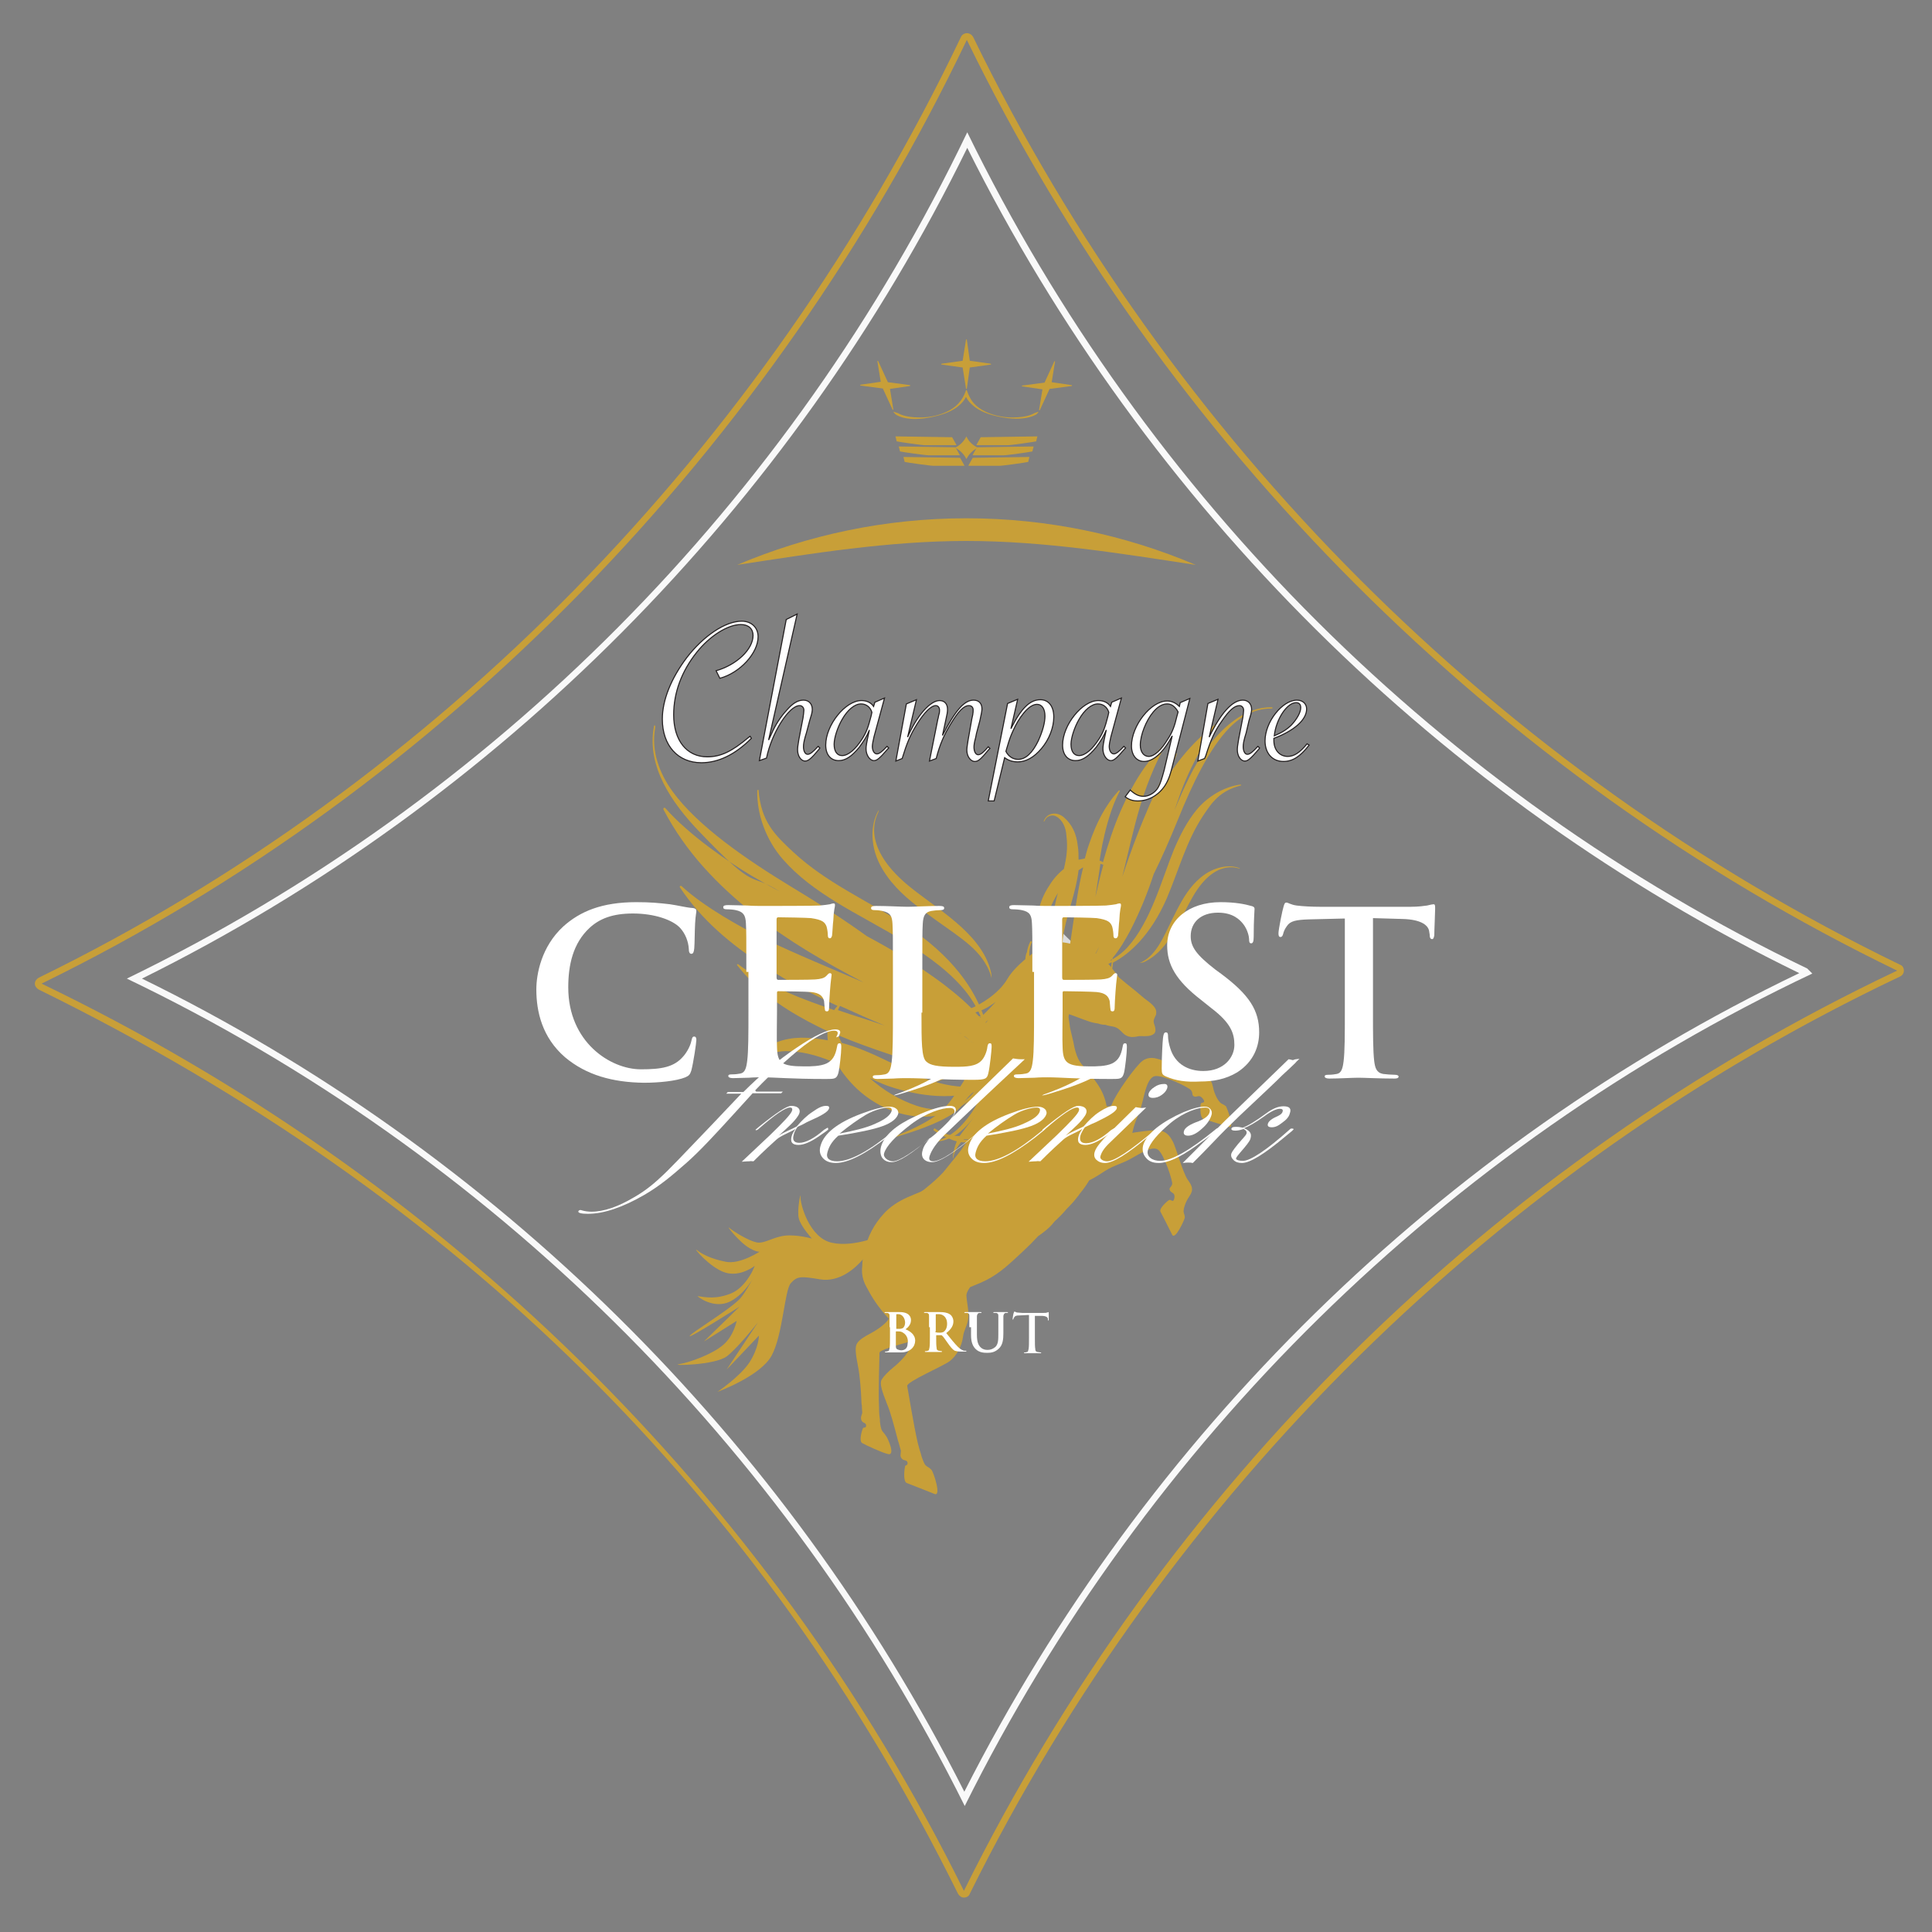 <?xml version="1.0" encoding="utf-8"?>
<!-- Generator: Adobe Illustrator 19.1.0, SVG Export Plug-In . SVG Version: 6.00 Build 0)  -->
<svg version="1.1" id="Layer_1" xmlns="http://www.w3.org/2000/svg" xmlns:xlink="http://www.w3.org/1999/xlink" x="0px" y="0px"
	 width="460px" height="460px" viewBox="0 0 460 460" style="enable-background:new 0 0 460 460;" xml:space="preserve">
<rect x="0" y="0" width="460" height="460" fill="#808080" stroke="none"/>
<style type="text/css">
	.st0{clip-path:url(#SVGID_2_);fill-rule:evenodd;clip-rule:evenodd;fill:#C89F38;}
	.st1{clip-path:url(#SVGID_2_);fill:#C89F38;}
	.st2{clip-path:url(#SVGID_2_);fill:#DBDCDD;}
	.st3{clip-path:url(#SVGID_2_);fill:#FFFFFF;stroke:#231F20;stroke-width:0.25;}
	.st4{clip-path:url(#SVGID_2_);fill:#F9F9F9;}
	.st5{clip-path:url(#SVGID_2_);fill:#FFFFFF;}
	.st6{fill:#FFFFFF;}
</style>
<g>
	<defs>
		<rect id="SVGID_1_" x="4.8" y="6.3" width="450.9" height="447.8"/>
	</defs>
	<clipPath id="SVGID_2_">
		<use xlink:href="#SVGID_1_"  style="overflow:visible;"/>
	</clipPath>
	<path class="st0" d="M220,217c-3.9-2.9-7.3-5.8-9.8-9.9c-3.3-5.4-2.9-10.9-1.1-14c0.2-0.3,0.2-0.3,0.1,0.1c-0.1,0.5-5,7.6,7,17.6
		c6.8,5.6,16.8,11,19.5,19.7c0.2,0.8,0.4,1.3,0.4,2.4c-0.2-0.9-0.8-2.4-1.2-3C232.3,225,226.9,222.2,220,217 M229.5,260.6
		c-8.4,1.5-17.4-1.8-18.5-2.2c-1.3-0.5-2.6-1.1-3.9-1.7c3.1,2.8,7,5.2,11.2,6.6c6.2,2,10.8,0.2,13.6-3.3
		C231.2,260.2,230.4,260.4,229.5,260.6 M199.2,253.2c1.3,2.2,3,4.3,4.9,6.1c5.1,4.7,12.1,7.5,19.2,6.3c2.9-0.5,5.4-1.8,7.4-3.7
		c0.6-0.6,1.2-1.2,1.7-1.9c0.3-0.1,0.6-0.2,1-0.4c1.1,0.9,2,2,2.6,3.3c0.2,0.5,0.4,1.1,0.5,1.6c-0.4,1-1,2-1.7,2.9
		c-2.9,3.8-8.4,3.9-12.2,1.3c-0.2-0.1-0.5,0.3-0.2,0.5c1.1,0.8,2.3,1.4,3.5,1.8c0,0,0,0.1,0.1,0.1c4.2,2.1,9.7,0.4,11.8-3.3
		c1.2-1.4,2-3.2,2.1-5.2c0.7-2.3,0.7-4.9,0-7.9c1.2-1.7,1.9-3.5,1.7-5.2c-0.2-2.7-1.9-6-7.3-7.3c-2.1-6.3-7.3-14.6-19-22.1
		c-9.2-5.9-18.5-9.9-26.4-17.2c-4.3-4-7.7-7.2-8.3-14.8c0-0.1-0.3-0.1-0.3,0.2c-0.1,5.5,2,11.6,6.1,16.3c3.7,4.2,7.9,7.2,12.7,10.2
		c9.6,5.9,23.7,12.1,31.1,21.6c1.1,1.4,2.3,3.3,3.3,5.6c-0.2,0-0.3,0-0.5-0.1c-2.4-2.8-5.3-5.2-8.4-7.6c-5.9-4.4-12-8.1-18.2-11.4
		c-4.7-3.4-10.6-7.3-17.9-11.7c-10.7-6.5-22.4-14.5-28.4-22.8c-3.1-4.3-5.1-9.6-4.1-15.1c0.1-0.8-0.3-0.7-0.3-0.3
		c-1.8,9.5,4.3,18.2,10.7,24.9c14.4,15.1,11.5,9.4,19.3,14.4c-2.2-1.2-4.4-2.4-6.6-3.7c-5.4-3.2-15-9.7-20.7-16.2
		c-0.2-0.2-0.6,0-0.4,0.4c5.3,10.1,12.7,17.8,21.6,24.9c8.3,6.5,17,11.5,26,16.2c-7.9-3.4-15.8-6.6-23.7-10.4
		c-5.1-2.5-14.2-7.5-19.6-12.5c-0.2-0.2-0.6,0-0.4,0.3c5.1,7.7,12.1,13.6,20.5,19c5.5,3.6,11.2,6.5,17,9.2c-0.3,0.3-0.5,0.6-0.8,1
		c-2.3-0.8-4.6-1.6-6.9-2.5c-4.1-1.5-11.4-4.9-15.9-8.4c-0.2-0.1-0.4,0-0.3,0.2c4.4,5.6,10,9.7,16.9,13.4c1.5,0.8,3.1,1.6,4.6,2.3
		c0,0.7,0,1.5,0.1,2.2c-1.6-0.3-3.2-0.5-5-0.6c-3.9-0.2-7.7,0.7-10.5,3c-2.4,1.9-2.8,5.5,0.2,7.2c0.1,0.1,0.3,0,0.2-0.1
		c-0.5-0.4-0.9-0.8-1.2-1.3c-0.6-1.1-0.5-2.3,0.2-3.2c1.5-1.9,4.5-2.6,7.1-2.4C192.2,250.5,195.7,251.7,199.2,253.2 M200.4,248.3
		c-0.3-0.6-0.6-1.2-0.8-1.8c8,3.4,16.4,5.8,24.8,8.7c2.7,0.9,5.6,1.9,7.8,3.4c-0.4,0.1-0.8,0.1-1.2,0.1c-4,0.3-8.3-1-10.7-1.9
		C214,254.3,207.8,250.3,200.4,248.3 M239.7,254.2c0-0.1,0-0.2-0.1-0.3c-1-3.6-2.6-6.7-4.7-9.6c-0.1-0.6-0.3-1.3-0.5-1.9
		c1.2,0.3,2.3,0.7,3.3,1.4c2.2,1.4,3.2,3.7,3.4,5.7C241.1,250.2,240.9,252.2,239.7,254.2 M233.6,242.2c0.1,0.2,0.2,0.4,0.2,0.6
		c-0.2-0.2-0.4-0.5-0.6-0.7C233.3,242.2,233.4,242.2,233.6,242.2 M200,239.5c3.5,1.6,7.1,3.2,10.7,4.7c-3.7-1.3-7.5-2.4-11.2-3.7
		C199.6,240.2,199.8,239.9,200,239.5 M228.1,271.2c1.7,0.2,3.4,0,4.9-0.5c-1.5,0.7-3.4,0.9-5.2,0.5
		C227.9,271.2,228,271.2,228.1,271.2 M231.8,248.5c-1.1-1-2.4-1.9-3.6-2.8C229.5,246.5,230.7,247.5,231.8,248.5"/>
	<path class="st1" d="M254.1,225.6c2.8-0.2,5.8,0.6,8.1,2.3c1.7,1.3,2.9,3.1,4.2,4.8c0.6,0.5,1.2,1,1.8,1.5c1.3,1,2.6,2.1,3.9,3.2
		c1,0.9,3.1,2,3.2,3.5c0,0.4,0,0.7-0.2,1c-0.4,0.9-0.6,1.2-0.2,2.2c0.2,0.6,0.4,1.5-0.1,2c-0.8,0.7-1.9,0.6-2.9,0.6
		c-0.2,0-0.5,0-0.7,0c-0.5,0.1-1,0.2-1.5,0.2c-0.1,0-0.2,0-0.4,0c0,0,0,0,0,0c-0.8-0.1-1.4-0.4-1.9-0.9c-0.8-0.8-1.3-1.4-2.5-1.6
		c-0.6-0.1-1.2-0.2-1.7-0.4c-0.6,0-1.2-0.1-1.7-0.3c-0.8-0.1-1.7-0.3-2.5-0.6c-1.5-0.5-2.9-1.1-4.4-1.6c-1-0.4-1.8-1-2.6-1.8
		c-0.6-0.6-1.2-1.3-1.7-2c-0.3-0.4-0.6-0.7-0.8-1c-0.8-1.1-1.3-2.3-1.5-3.7c-0.3-1.2-0.2-2.4,0.1-3.5
		C248.8,226.9,251.6,225.8,254.1,225.6"/>
	<path class="st1" d="M210.4,289c1.5-1.7,3.6-3,5.6-3.9c1.1-0.5,2.2-0.9,3.3-1.4c0.3-0.2,0.7-0.4,1-0.7c1.5-1.2,3-2.5,4.3-3.9
		c0.7-0.9,1.4-1.7,2.1-2.6c0.7-0.8,1.3-1.6,2-2.5c1.5-2.1,2.8-4.2,3.8-6.5c0-0.2,0.1-0.3,0.1-0.5v0c0.6-1.9,1.5-3.6,2.6-5.3
		c1-1.7,1.9-3.3,2.5-5.2c0.6-1.8,0.7-3.7,1-5.6c0.1-0.8,0.3-1.6,0.4-2.4c0-0.3,0.1-0.6,0.1-1c0.4-3.4,1.3-6.6,2.5-9.8
		c1.1-3,2.4-5.7,4.6-8c1-1,2-1.9,3.2-2.7c0.2-0.2,0.4-0.3,0.6-0.4c0.4-0.3,0.9-0.5,1.4-0.6c0.7-0.3,1.5-0.5,2.2-0.5
		c1.3-0.1,2.3,1.5,1.9,2.7c1.1,1.2,1.5,3.4,1.3,5.1c-0.3,1.8-1,3.7-2.2,5c0.3,1-0.1,2.3-0.2,3.3c-0.1,0.4-0.1,0.7,0,1.1
		c0,0.3,0.1,0.5,0.1,0.8c0.1,0.4,0.1,0.9,0.2,1.3c0.3,1.5,0.7,2.7,1,4.5c0.3,1.3,0.7,2.7,1.6,3.9c0.5,0.6,1,1.2,1.5,1.9
		c3.4,3.7,4.6,6.5,4.8,10.3c0,0.1,0,0.1,0,0.2c0.3,1.7,0,3.3-0.5,4.9c0,0,0,0.1,0,0.1c-0.3,1.2-0.6,2.4-1.1,3.6
		c-0.6,2.1-1.3,4.2-2.4,6.2c-0.7,1.3-1.6,2.6-2.6,3.8c-0.2,0.3-0.4,0.6-0.6,0.8c-0.6,0.8-1.2,1.5-1.9,2.2c-0.2,0.2-0.4,0.4-0.6,0.6
		c-0.9,1.1-1.9,2.1-2.9,3c-0.1,0.2-0.3,0.3-0.4,0.5c-1,1.2-2.2,2.1-3.5,3c-1.2,1.3-2.4,2.5-3.7,3.7c-2.7,2.5-5.3,5.1-8.7,6.8
		c-1.8,0.9-3.8,1.6-5.6,2.4c-0.7,0.8-1.3,1.5-2.1,2.2c-1.6,1.4-3.6,2.3-5.7,2.8c-2.1,0.7-4.4,0.7-6.6,0.2c-1.7-0.4-3.3-1.2-4.7-2.2
		c-1-0.7-1.9-1.5-2.7-2.4c-1.7-1.7-2.4-4.1-2.1-6.4c0-1.1,0.2-2.3,0.5-3.4C206.5,294.4,208.2,291.4,210.4,289"/>
	<path class="st1" d="M292.6,268.3c-1.6-0.5-5.2-1.6-6.1-1.9c-0.9-0.3-0.7-3.3-0.6-3.6c0.1-0.3,0.7-0.2,0.8-0.5
		c0.1-0.3-0.6-1.2-1.1-1.3c-0.5-0.1-0.9,0.3-1.4,0c-0.5-0.3-0.1-0.7-0.6-1.4c-0.5-0.7-6.5-3.6-8.5-3.4c-1.9,0.2-2.6,4.3-3.1,6.2
		c-0.6,2.6-1.7,4.2-2.3,6.9c-0.6,2.5-0.9,5.4-2.6,7.1c-1.7,1.7-18.5-6.5-18.5-6.5l2.8-14.9c0,0,12.3,10.7,13.3,8
		c1-2.7,5.8-9.3,7.3-10.4c1.5-1.1,3-0.7,4.3-0.3c1.2,0.4,7.4,3.7,9.3,3.9c1.8,0.3,2.8,0.5,3.2,2.6c0.4,2,1.3,3.3,1.7,3.7
		c0.4,0.4,0.8,0.4,1.4,0.9C292.1,263.7,294.1,268.8,292.6,268.3"/>
	<path class="st1" d="M205.5,303.1c-0.3,2.9,4.3,9.3,6.6,11.3c2.3,2,4.8,5.5,4.5,6.6c-0.3,1.1-2.1,3.1-3.7,4.4
		c-1.6,1.3-2.5,2.3-3,3.1c-0.5,1,0.1,2.7,1.3,5.8c0.8,1.8,1.8,5.6,2.5,8.3c0.1,0.4,0.2,0.7,0.3,1c0.2,0.8,0.4,1.4,0.5,1.8
		c0,0.4-0.1,0.9-0.1,1.2c0.1,0.6,0.5,1,1.1,1.1c0.6,0.1,0.7,0.7,0.5,1c-0.2,0.3-0.4,0.1-0.5,0.4c-0.1,0.3-0.6,3.6,0.4,4
		c1,0.4,4.9,1.9,6.6,2.6c1.7,0.7-0.2-5.1-0.7-5.7c-0.5-0.6-1-0.7-1.4-1.1c-0.3-0.3-0.6-1-1-2.2c0-0.1-0.1-0.3-0.1-0.4v0
		c-0.2-0.6-0.5-1.6-0.8-2.8c0,0,0,0,0,0c-1-4.4-2.2-11.9-2.5-13.5c-0.2-1,8.5-4.7,10.1-5.9c1.6-1.2,2.9-3.5,3.2-5.9
		c0.2-1.5,0.9-2.3,1.2-4c0.3-1.7-0.3-4-0.4-5.7c-0.1-1.7,3.9-5.4,3.9-5.4l-14.1-3.7C219.8,299.3,205.8,300.3,205.5,303.1"/>
	<path class="st1" d="M208.8,295c-0.8,2.6-1.9,9.7-0.2,12c1.7,2.3,3.5,6,3,7c-0.5,1-2.5,2.5-4.2,3.4c-1.7,0.9-2.8,1.6-3.3,2.4
		c-0.6,0.8-0.4,2.5,0.2,5.6c0.4,1.9,0.7,5.5,0.8,8.2c0,0.3,0,0.7,0.1,1c0,0.8,0.1,1.4,0.1,1.8c-0.1,0.4-0.3,0.8-0.3,1.2
		c0,0.6,0.3,1,0.8,1.2c0.5,0.2,0.5,0.8,0.3,1c-0.2,0.2-0.4,0-0.6,0.2c-0.2,0.3-1.1,3.1-0.2,3.6c0.9,0.5,4.5,2.2,6.1,2.6
		c1.9,0.5,0-3.8-0.5-4.4c-0.4-0.6-0.6-0.7-0.9-1.2c-0.2-0.3-0.4-1.1-0.5-2.2c0-0.1,0-0.3,0-0.4v0c-0.1-0.6-0.2-1.6-0.2-2.8
		c0,0,0,0,0,0c-0.2-4.3,0.1-11.5,0.1-13.1c0-1,8.8-2.9,10.5-3.7c1.7-0.8,3.3-2.8,4-4.9c0.4-1.4,1.3-2,1.9-3.5
		c0.6-1.6,0.4-3.8,0.7-5.4c0.2-1.6,4.6-4.3,4.6-4.3l-12.5-6C218.6,294.3,209.6,292.4,208.8,295"/>
	<path class="st1" d="M279.1,294c-0.7-1.4-2.3-4.6-2.8-5.5c-0.4-0.8,1.8-2.7,2.1-2.8c0.3-0.1,0.6,0.3,0.9,0.2
		c0.3-0.1,0.5-1.2,0.2-1.6c-0.3-0.4-0.8-0.4-1-1c-0.2-0.5,0.4-0.6,0.6-1.4c0.1-0.8-1.9-6.9-3.3-8.1c-1.4-1.2-4.7,1.1-6.4,2
		c-2.3,1.3-4.1,1.6-6.3,3c-2.1,1.3-4.3,3-6.7,2.9c-2.3,0-7.8-17-7.8-17l10.9,0.4c0,0,2.1,7.1,4.6,6c2.6-1.1,10.3-2.3,12.1-1.9
		c1.8,0.3,2.5,1.6,3.1,2.7c0.6,1.1,2.4,7.5,3.5,9c1,1.4,1.5,2.3,0.4,3.9c-1.1,1.6-1.4,3.1-1.4,3.6c0,0.5,0.3,0.8,0.3,1.5
		C282,290.5,279.8,295.3,279.1,294"/>
	<path class="st2" d="M252.3,220.8c0.4,1.3,1.6,2.2,2.5,3.1c0.4,0.4,0.6,0.9,0.8,1.4c0,0,0,0,0,0.1c0.1,0.2,0.2,0.4,0.3,0.6
		c0.1,0.2,0.1,0.3,0.1,0.5c0.7,1.3-0.7,3.1-2.3,2.5c-1.2-0.4-1.7-1.2-2-2.3c-0.1-0.5-0.2-1-0.2-1.3c-0.1-1.4,0.1-3,0.4-4.4
		C251.9,220.6,252.2,220.5,252.3,220.8"/>
	<path class="st2" d="M255.7,226.6c0.2-0.7,0.7-1.3,1-1.9c0.6-1,0.9-2.1,1.2-3.2c0.1-0.2,0.4-0.4,0.6-0.1c0.4,1,0.4,2.1,0.2,3.1
		c0,0.4,0,0.9,0,1.3c0.1,0.7,0.1,1.4-0.1,2.1c-0.1,0.3-0.3,0.7-0.6,0.9c0,0.2-0.2,0.2-0.3,0.2c-0.4,0.2-0.9,0.3-1.3,0.1
		C255.4,228.6,255.4,227.6,255.7,226.6"/>
	<path class="st1" d="M256.4,225.2c0,0-2.3-1-5-0.9c-2.7,0.1-9.5,5.2-11.5,8.7c-2,3.5-6.4,6.2-9,7.2c-2.6,1-4.6,1.4-6.5,1.5
		c-1.9,0.1,2.3,0.7,8-0.7c2.4-0.6,4.7-2.5,4.7-2.5s-2.5,2.9-5.4,5.3c-5.7,4.9-9.5,5.8-11.4,6.4c-1.8,0.6,3.1,0.1,9.8-3.7
		c3.9-2.2,5.3-3.8,5.3-3.8s-3.4,4.4-5.9,5.6c-2.5,1.2,4-1.1,5.3-2.2c0.2-0.1-4.6,3.6-6.5,4.9c-1.8,1.2,5.6-2.7,5.6-2.7
		s-5,3.8-6.2,5.4c-3.5,4.7-12.1,4.7-12.1,4.7s6.5,1.2,13.8-4.2c1.5-1.1,2.5-2.1,4.2-2.2c-3.4,3-5.9,9.6-9.9,12.9
		c-3.9,3.2-9.7,5.3-11.9,6.1c-2.2,0.8,14.2-3.4,17.1-7.7c3-4.4,4.7-4.2,4.7-3.8c-2.6,0.5-4.4,5.2-6.7,6.9c-0.8,0.6,1.6-0.5,3-2.2
		c1.1-1.4,2.7-1.9,2.7-1.6c0.1,0.4-2.2,4.2-5,6.6c-1.8,1.5-3.7,2.4-5.3,2.5c-0.9,0,2,0.7,5.5-1.6c2.2-1.5,4.4-4.5,4.4-4.5
		s-1.6,2.1-3.3,4.3c-2.2,2.8-2.2,7.3-1.9,5.6c0.2-1.3,1.3-3.4,3-4.6c1.8-1.3,3.3-2.3,3.3-2.3l14.8-26.4L256.4,225.2z"/>
	<path class="st1" d="M210.4,293.9c0,0-6.9,3.2-12.3,2c-5.4-1.1-7.6-9.3-7.5-10.9c0.1-1.7-0.9,3.3-0.4,5.1c0.4,1.8,3.1,4.8,3.1,4.8
		s-3.4-1-6.4-0.7c-3.1,0.4-4.9,2-6.8,1.6c-1.9-0.4-5.3-2.5-6.4-3.4c-1.1-1,2.3,3.4,4.8,4.8c2.5,1.4,2.7,0.6,2.7,0.6s-5,3.4-8.5,2.6
		c-3.6-0.7-5.9-2-6.8-2.8c-1-0.7,3.2,4.3,6.8,5.4c3.6,1.1,7-1.6,7-1.6s-0.2,0.5-0.4,0.9c0,0.1-1.9,4.2-5.1,5.6
		c-3.6,1.5-6.1,1-8.1,0.7c-0.2,0,3.8,3.2,7.7,1.3c3.8-1.9,6-6.4,5.9-6.3c-0.8,1.5-2.6,4.8-3.8,5.9c-2.9,2.8-11.3,7.8-11.7,8.6
		c-0.4,0.8,11.9-7,11.9-7l-8.5,8.3l7.8-4.9c0,0-0.7,3.6-3.2,5.7c-2.5,2.2-8,4.2-10.5,4.6c-2.5,0.4,8.6,0.3,11.4-1.9
		c2.8-2.2,7.4-8.1,7.4-8.1l-7.5,11.3l7.7-8.1c0,0,0,2.8-2.2,6.3c-2.3,3.5-7.7,7.1-7.7,7.1s10.2-3.7,12.9-8.6
		c2.7-4.9,3.1-15.7,4.6-17.3c1.5-1.6,2.2-1.7,6.9-0.9c4.7,0.8,8.5-2.7,10.3-4.8c1.8-2.1,4.8,1.2,4.8,1.2L210.4,293.9z"/>
	<path class="st0" d="M280.2,216.7c1.5-2.9,3.1-5.6,5.6-7.7c3.3-2.8,7.1-3.2,9.3-2.3c0.2,0.1,0.2,0.1,0,0.1c-0.3,0-5.8-2.5-11.1,6.7
		c-3,5.2-5.6,12.5-11.1,15.3c-0.5,0.3-0.8,0.4-1.6,0.5c0.6-0.2,1.5-0.8,1.9-1.1C276.2,225.8,277.5,221.9,280.2,216.7 M251.8,228
		c-2-5.4-0.8-11.8-0.6-12.6c0.2-0.9,0.4-1.9,0.7-2.8c-1.5,2.4-2.7,5.3-3.2,8.3c-0.7,4.3,1.1,7.3,3.8,8.7
		C252.2,229.1,252,228.6,251.8,228 M253.3,206.9c-1.4,1.1-2.6,2.5-3.5,4c-2.6,3.9-3.7,8.9-2,13.6c0.7,1.9,1.8,3.4,3.4,4.5
		c0.5,0.4,1,0.7,1.5,0.9c0.1,0.2,0.2,0.4,0.4,0.6c-0.5,0.9-1.1,1.6-1.9,2.1c-0.3,0.2-0.7,0.4-1.1,0.5c-0.7-0.2-1.4-0.4-2.1-0.8
		c-2.9-1.5-3.6-5.2-2.3-8c0.1-0.1-0.3-0.3-0.4-0.1c-0.4,0.8-0.7,1.7-0.8,2.6c0,0-0.1,0-0.1,0.1c-1,3,0.8,6.5,3.6,7.5
		c1.1,0.7,2.4,1,3.8,0.8c1.6,0.2,3.4-0.1,5.3-0.9c1.3,0.6,2.6,0.8,3.8,0.6c1.8-0.5,3.9-2,4.1-5.7c4-2.1,9-6.6,12.8-15.3
		c2.9-6.8,4.6-13.5,8.6-19.6c2.2-3.3,4-6,9.1-7.3c0.1,0,0-0.2-0.2-0.2c-3.7,0.5-7.6,2.7-10.3,5.9c-2.4,2.9-4,6.1-5.5,9.6
		c-2.9,7.1-5.5,17.2-11.1,23.3c-0.8,0.9-2,1.9-3.5,2.8c0-0.1,0-0.2,0-0.3c1.6-1.9,2.9-4.1,4.2-6.5c2.3-4.5,4.1-8.9,5.6-13.5
		c1.8-3.6,3.7-7.9,5.9-13.3c3.2-7.9,7.3-16.6,12.2-21.6c2.6-2.6,5.9-4.5,9.8-4.5c0.6,0,0.4-0.3,0.2-0.3c-6.6-0.1-11.8,4.9-15.7,10
		c-2.6,3.5-5.1,8.8-7.5,14.6c0.6-1.6,1.1-3.2,1.7-4.8c1.5-4,4.9-11.2,8.6-15.7c0.1-0.2-0.1-0.4-0.3-0.2
		c-6.2,4.7-10.6,10.5-14.4,17.3c11.3-20.5,1-8.2-8,19.2c1.4-5.6,2.6-11.3,4.3-17c1.1-3.7,3.5-10.3,6.2-14.6c0.1-0.2-0.1-0.4-0.2-0.2
		c-4.6,4.3-7.8,9.6-10.6,15.9c-1.8,4.1-3.1,8.2-4.3,12.4c-0.2-0.2-0.5-0.3-0.8-0.4c0.3-1.6,0.5-3.3,0.9-4.9c0.6-2.9,2-8.2,3.9-11.6
		c0.1-0.1-0.1-0.3-0.2-0.2c-3.3,3.6-5.4,7.8-7.1,12.8c-0.4,1.1-0.7,2.2-1,3.4c-0.5,0.1-1,0.2-1.5,0.3c0-1.1,0-2.2-0.2-3.4
		c-0.3-2.7-1.3-5-3.3-6.7c-1.6-1.4-4-1.2-4.8,0.9c0,0.1,0.1,0.2,0.1,0.1c0.2-0.4,0.4-0.7,0.7-1c0.7-0.5,1.5-0.6,2.2-0.2
		c1.5,0.8,2.3,2.7,2.4,4.5C254.3,201.9,253.9,204.4,253.3,206.9 M256.8,207.2c0.4-0.3,0.8-0.5,1.1-0.7c-1.4,5.7-2.1,11.6-3,17.5
		c-0.3,1.9-0.7,3.9-1.4,5.6c-0.1-0.2-0.1-0.5-0.2-0.8c-0.6-2.7-0.3-5.7,0.1-7.4C254.3,216.9,256.2,212.3,256.8,207.2 M257.3,234.1
		c0.1,0,0.1,0,0.2-0.1c2.3-1.1,4.2-2.5,6-4.3c0.4-0.2,0.8-0.4,1.2-0.6c-0.1,0.8-0.2,1.6-0.6,2.4c-0.7,1.6-2.1,2.6-3.5,2.9
		C260.1,234.6,258.8,234.7,257.3,234.1 M264.7,228.6c-0.1,0.1-0.3,0.1-0.4,0.2c0.1-0.1,0.3-0.3,0.4-0.5
		C264.7,228.5,264.7,228.5,264.7,228.6 M262.7,205.9c-0.7,2.5-1.3,5.1-1.9,7.7c0.4-2.6,0.8-5.3,1.2-7.9
		C262.2,205.7,262.4,205.8,262.7,205.9 M244.4,228.3c0.1,1.1,0.4,2.3,0.9,3.2c-0.7-0.9-1-2.2-0.9-3.4
		C244.4,228.2,244.4,228.2,244.4,228.3 M260.2,228.2c0.5-0.9,1-1.8,1.5-2.8C261.3,226.4,260.8,227.3,260.2,228.2"/>
	<path class="st3" d="M170.5,159.7c4.9-1.4,8.8-5.1,8.8-8.4c0-1.6-1.1-2.6-2.9-2.6c-3.1,0-7.4,2.7-10.5,6.6
		c-3.6,4.5-5.5,9.6-5.5,14.9c0,6.1,3.1,10,8,10c3.2,0,5.9-1.3,9.8-4.6l0.4-0.3l0.3,0.5c-3.9,3.9-7.9,5.8-11.9,5.8
		c-5.6,0-9.3-4.1-9.3-10.4c0-4.5,2.1-9.7,5.8-14.6c4-5.2,9.2-8.7,13.1-8.7c2.3,0,3.9,1.5,3.9,3.7c0,3.9-4.3,8.6-9.1,9.9L170.5,159.7
		z"/>
	<path class="st3" d="M187.2,147.5l2.6-1.3l-6.8,30c0-0.2,0.1-0.2,0.1-0.2l0.6-1.3c0.9-2.1,2.2-4.1,3.7-5.7c1.4-1.6,2.6-2.3,3.9-2.3
		c1.3,0,2.1,0.9,2.1,2.2c0,0.4-0.1,1-0.3,1.6l-0.3,1l-0.8,3l-0.3,1c-0.3,1.1-0.4,1.7-0.4,2.3c0,1,0.4,1.8,1,1.8
		c0.6,0,1.3-0.6,2.5-1.9l0.4,0.4l-0.2,0.3c-1.9,2.3-2.6,2.8-3.3,2.8c-1,0-1.8-1.2-1.8-2.7c0-0.5,0.1-1.2,0.3-2.4l1-5.2
		c0.1-0.8,0.2-1.4,0.2-1.8c0-0.6-0.4-1.1-1-1.1c-2.6,0-6.7,6.6-7.9,12.5l-1.7,0.6L187.2,147.5z"/>
	<path class="st3" d="M208.1,175.4c-0.2,0.8-0.4,1.9-0.4,2.3c0,1.1,0.5,1.8,1.1,1.8c0.5,0,1.2-0.5,2.4-1.8l0.4,0.4l-0.3,0.3
		c-1.8,2.1-2.5,2.7-3.2,2.7c-1,0-1.9-1.3-1.9-2.8c0-0.6,0.1-1.3,0.6-3.6l0.2-0.9c-0.6,1.5-1.3,2.6-2.4,4.1c-1.8,2.2-3.3,3.2-4.9,3.2
		c-1.9,0-3.1-1.4-3.1-3.7c0-4.8,4.7-10.6,8.5-10.6c1.3,0,2.3,0.5,2.9,1.4l0.3-1l2.3-1L208.1,175.4z M205,167.6
		c-1.5,0-3.2,1.4-4.5,3.7c-1.1,1.9-1.9,4.4-1.9,5.9c0,1.7,0.7,2.7,1.9,2.7c1.5,0,3.2-1.5,4.8-4c1-1.6,1.4-2.7,2.1-5.4l0.2-0.9
		C207.2,168.3,206.2,167.6,205,167.6"/>
	<path class="st3" d="M221.3,181.2l2-10c0.1-0.2,0.1-0.5,0.2-0.9c0.2-0.6,0.2-0.9,0.2-1.2c0-0.7-0.4-1.1-0.9-1.1
		c-1.1,0-2.7,1.6-4.4,4.3c-1.7,2.7-2.5,4.7-3.6,8.3l-1.5,0.6l2.5-13.6l2.4-1l-2.1,8.9c2.2-5.1,5.4-8.7,7.6-8.7
		c1.2,0,1.9,0.8,1.9,2.1c0,0.6-0.1,1.2-0.4,2.5l-0.8,3.7c3.1-6,5.2-8.4,7.4-8.4c1.3,0,2,0.8,2,2.1c0,0.5-0.2,1.4-0.5,2.8l-0.8,3
		l-0.2,1c-0.3,1.1-0.4,1.7-0.4,2.3c0,1,0.4,1.8,1,1.8c0.6,0,1.3-0.6,2.4-1.9l0.4,0.4l-0.3,0.3c-1.9,2.3-2.5,2.8-3.3,2.8
		c-1,0-1.9-1.2-1.9-2.7c0-0.5,0.1-1.1,0.3-2.4l0.9-5.1l0.2-0.9c0.1-0.5,0.1-0.9,0.1-1.2c0-0.6-0.4-1-1-1c-1.2,0-2.5,1.3-4.3,4.3
		c-1.7,2.8-2.6,4.9-3.5,8.3L221.3,181.2z"/>
	<path class="st3" d="M239.9,167.5l2.4-1l-1.6,7c2.4-4.8,4.5-6.9,7-6.9c2,0,3.2,1.6,3.2,4.1c0,2.5-1.1,5.4-3,7.6
		c-1.7,2-3.6,3.1-5.6,3.1c-1.3,0-2.3-0.4-3.1-1l-2.5,10.3h-1.4L239.9,167.5z M242.4,180.8c1.8,0,3.4-1.5,4.8-4.4
		c1.1-2.4,1.6-4.4,1.6-5.9c0-1.7-0.7-2.8-1.9-2.8c-1,0-2.1,0.8-3.1,2c-1,1.2-1.9,2.7-2.6,4.3c-0.5,1.1-0.8,1.8-1.5,4.2l-0.2,0.7
		C240.1,180.1,241.2,180.8,242.4,180.8"/>
	<path class="st3" d="M264.5,175.4c-0.2,0.8-0.4,1.9-0.4,2.3c0,1.1,0.5,1.8,1.1,1.8c0.5,0,1.2-0.5,2.4-1.8l0.4,0.4l-0.3,0.3
		c-1.8,2.1-2.5,2.7-3.2,2.7c-1,0-1.9-1.3-1.9-2.8c0-0.6,0.1-1.3,0.6-3.6l0.2-0.9c-0.6,1.5-1.3,2.6-2.4,4.1c-1.8,2.2-3.3,3.2-4.9,3.2
		c-1.9,0-3.1-1.4-3.1-3.7c0-4.8,4.7-10.6,8.5-10.6c1.3,0,2.3,0.5,2.9,1.4l0.3-1l2.3-1L264.5,175.4z M261.4,167.6
		c-1.5,0-3.2,1.4-4.5,3.7c-1.1,1.9-1.9,4.4-1.9,5.9c0,1.7,0.7,2.7,1.9,2.7c1.5,0,3.2-1.5,4.8-4c1-1.6,1.4-2.7,2.1-5.4l0.2-0.9
		C263.6,168.3,262.6,167.6,261.4,167.6"/>
	<path class="st3" d="M279.4,181.4c-0.8,3.3-1.2,4.3-2,5.6c-1.5,2.3-3.9,3.7-6.5,3.7c-1.2,0-2.1-0.3-3-1l1.2-1.6
		c1.2,1.1,2.1,1.5,3.2,1.5c1.3,0,2.8-0.9,3.5-2.2c0.5-0.9,0.8-1.9,1.4-4.1l1.9-8.1c-2.1,4-4.5,6.1-6.7,6.1c-1.8,0-3-1.5-3-3.7
		c0-4.8,4.6-10.7,8.5-10.7c1.1,0,2.1,0.5,2.9,1.3l0.2-0.9l2.3-1L279.4,181.4z M277.9,167.6c-1.1,0-2.2,0.6-3.3,1.9
		c-1.7,2-3.1,5.5-3.1,7.9c0,1.6,0.8,2.7,2,2.7c1.3,0,3-1.5,4.6-4.2c1-1.5,1.6-3.1,2.1-5.3l0.3-1.1
		C279.8,168.2,278.9,167.6,277.9,167.6"/>
	<path class="st3" d="M287.6,167.5l2.4-1l-2.1,9c2.7-5.6,5.5-8.8,8-8.8c1.3,0,2.1,0.9,2.1,2.2c0,0.4-0.1,1-0.3,1.6l-0.3,1l-0.7,3
		l-0.3,1c-0.3,1.1-0.4,1.7-0.4,2.3c0,1,0.4,1.8,1,1.8s1.3-0.6,2.5-1.9l0.4,0.4l-0.2,0.3c-2,2.3-2.6,2.8-3.3,2.8
		c-1,0-1.8-1.2-1.8-2.7c0-0.5,0.1-1.2,0.3-2.4l1-5.2c0.1-0.8,0.2-1.4,0.2-1.8c0-0.6-0.4-1.1-1-1.1c-1.2,0-2.5,1.2-4.2,3.7
		c-1.7,2.4-2.6,4.4-3.8,8.2l-0.3,0.7l-1.6,0.6L287.6,167.5z"/>
	<path class="st3" d="M311.7,177.4c-2.1,2.7-3.9,3.9-6.1,3.9c-2.7,0-4.4-2-4.4-4.9c0-4.5,4.1-9.7,7.6-9.7c1.4,0,2.3,0.9,2.3,2.1
		c0,2.6-3,5.2-7.8,7v0.5c0,2.3,1.4,3.8,3.3,3.8c1.5,0,2.9-0.9,4.6-3L311.7,177.4z M307.5,172.6c1.3-1.4,2.2-3,2.2-4.1
		c0-0.8-0.4-1.2-1.1-1.2c-2.2,0-4.8,4-5.2,7.9C305.3,174.4,306.5,173.6,307.5,172.6"/>
	<path class="st1" d="M230.2,9.5c46.8,96.2,125.9,175.3,221.5,221.6c-96.2,45.6-174.7,123.1-222.2,219.1
		C182.5,355,105,280,9.9,234.2C105.9,187.3,183.8,106.6,230.2,9.5 M230.2,7.9L230.2,7.9c-0.6,0-1.2,0.4-1.4,0.9
		C181.9,107,103.9,186.5,9.2,232.8c-0.5,0.3-0.9,0.8-0.9,1.4c0,0.6,0.4,1.1,0.9,1.4C109.8,285,181.4,356.5,228.1,450.9
		c0.3,0.5,0.8,0.9,1.4,0.9c0.6,0,1.2-0.3,1.4-0.9c47.3-95.5,126-173.1,221.5-218.4c0.6-0.3,0.9-0.8,0.9-1.4c0-0.6-0.3-1.2-0.9-1.4
		C356.9,183.4,278.5,105,231.7,8.8C231.4,8.3,230.9,7.9,230.2,7.9"/>
	<path class="st4" d="M230.3,35.2c42.6,85.4,112.8,155,198.1,196.5c-85.3,40.9-155.8,110-198.8,194.9
		C187.2,342.6,117.8,274.1,33.8,233C118.8,190.9,188.4,120.8,230.3,35.2 M230.3,31.5C188.2,119.4,117.4,190.7,30.2,233
		c86.3,41.4,156.7,111,199.5,197c43.2-86.8,114.5-156.9,201.8-198.2l-1.2-1.2C343.5,188.9,272.8,118.5,230.3,31.5"/>
	<path class="st5" d="M134.5,251.7c-5.4-4.7-6.8-10.8-6.8-16.1c0-3.7,1.2-10.2,6.4-15c4-3.6,9.2-5.8,17.4-5.8c3.4,0,5.4,0.2,8,0.5
		c2.1,0.3,3.9,0.8,5.5,0.9c0.6,0.1,0.8,0.3,0.8,0.7c0,0.4-0.2,1.1-0.3,3c-0.1,1.8-0.1,4.8-0.2,5.9c-0.1,0.8-0.2,1.3-0.7,1.3
		c-0.4,0-0.6-0.4-0.6-1.2c-0.1-1.7-0.8-3.6-2.1-5c-1.8-1.9-6.1-3.4-11.2-3.4c-4.8,0-7.9,1.2-10.3,3.4c-4,3.7-5.1,8.9-5.1,14.2
		c0,13,10,19.5,17.3,19.5c4.9,0,7.9-0.5,10.1-3.1c0.9-1,1.7-2.6,1.9-3.6c0.2-0.9,0.3-1.1,0.7-1.1c0.4,0,0.5,0.4,0.5,0.8
		c0,0.7-0.7,5.4-1.2,7.3c-0.3,0.9-0.5,1.2-1.4,1.6c-2.2,0.9-6.4,1.3-9.9,1.3C145.9,257.7,139.6,256,134.5,251.7"/>
	<path class="st5" d="M177.7,231.4c0-8.3,0-9.8-0.1-11.6c-0.1-1.9-0.6-2.7-2.4-3.1c-0.4-0.1-1.4-0.2-2.1-0.2c-0.6,0-0.9-0.1-0.9-0.5
		c0-0.4,0.4-0.5,1.2-0.5c1.5,0,3.1,0.1,4.5,0.1c1.4,0.1,2.7,0.1,3.5,0.1c1.8,0,12.7,0,13.8-0.1c1-0.1,1.9-0.2,2.4-0.3
		c0.3-0.1,0.6-0.2,0.9-0.2c0.3,0,0.3,0.2,0.3,0.5c0,0.4-0.3,1-0.4,3.6c-0.1,0.5-0.2,3-0.3,3.6c-0.1,0.3-0.2,0.6-0.5,0.6
		c-0.4,0-0.5-0.3-0.5-0.8c0-0.4-0.1-1.3-0.3-2c-0.4-1-0.9-1.6-3.7-2c-0.9-0.1-6.7-0.2-7.8-0.2c-0.3,0-0.4,0.2-0.4,0.5v13.8
		c0,0.4,0.1,0.6,0.4,0.6c1.2,0,7.5,0,8.8-0.1c1.3-0.1,2.1-0.3,2.6-0.8c0.4-0.4,0.6-0.7,0.9-0.7c0.2,0,0.4,0.1,0.4,0.4
		c0,0.3-0.2,1.2-0.4,4c-0.1,1.1-0.2,3.3-0.2,3.7c0,0.4,0,1-0.5,1c-0.4,0-0.5-0.2-0.5-0.5c-0.1-0.5-0.1-1.3-0.2-2
		c-0.3-1.1-1-1.9-3.1-2.1c-1-0.1-6.5-0.2-7.8-0.2c-0.3,0-0.3,0.2-0.3,0.5v4.3c0,1.9-0.1,6.9,0,8.5c0.1,3.8,1,4.6,6.6,4.6
		c1.4,0,3.7,0,5.2-0.7c1.4-0.7,2.1-1.8,2.5-4c0.1-0.6,0.2-0.8,0.6-0.8c0.4,0,0.4,0.4,0.4,1c0,1.3-0.4,5-0.7,6.1
		c-0.4,1.4-0.9,1.4-3,1.4c-4.1,0-7.2-0.1-9.5-0.2c-2.4-0.1-4.1-0.2-5.7-0.2c-0.6,0-1.8,0-3.1,0.1c-1.3,0-2.7,0.1-3.8,0.1
		c-0.7,0-1.1-0.2-1.1-0.5c0-0.3,0.2-0.4,0.9-0.4c0.8,0,1.5-0.1,2-0.2c1.1-0.2,1.4-1.4,1.6-3c0.3-2.3,0.3-6.6,0.3-11.6V231.4z"/>
	<path class="st5" d="M219.4,241.1c0,7,0,10.8,1.2,11.7c0.9,0.8,2.4,1.2,6.7,1.2c2.9,0,5.1-0.1,6.4-1.5c0.7-0.7,1.3-2.2,1.4-3.3
		c0.1-0.5,0.2-0.8,0.6-0.8c0.4,0,0.4,0.3,0.4,0.9c0,0.6-0.4,4.7-0.8,6.3c-0.3,1.2-0.6,1.5-3.5,1.5c-4,0-6.8-0.1-9.3-0.2
		c-2.5-0.1-4.5-0.2-6.7-0.2c-0.6,0-1.8,0-3.1,0.1c-1.3,0-2.7,0.1-3.8,0.1c-0.7,0-1.1-0.2-1.1-0.5c0-0.3,0.2-0.4,0.9-0.4
		c0.8,0,1.5-0.1,2-0.2c1.1-0.2,1.4-1.4,1.6-3c0.3-2.3,0.3-6.6,0.3-11.6v-9.6c0-8.3,0-9.8-0.1-11.6c-0.1-1.9-0.5-2.7-2.4-3.1
		c-0.4-0.1-1.1-0.2-1.8-0.2c-0.6,0-0.9-0.1-0.9-0.5c0-0.4,0.4-0.5,1.2-0.5c2.6,0,6.1,0.2,7.5,0.2c1.3,0,5.3-0.2,7.5-0.2
		c0.8,0,1.2,0.1,1.2,0.5c0,0.4-0.3,0.5-1,0.5c-0.6,0-1.5,0.1-2.1,0.2c-1.5,0.3-1.9,1.2-2,3.1c-0.1,1.7-0.1,3.3-0.1,11.6V241.1z"/>
	<path class="st5" d="M245.8,231.4c0-8.3,0-9.8-0.1-11.6c-0.1-1.9-0.5-2.7-2.4-3.1c-0.4-0.1-1.4-0.2-2.1-0.2c-0.6,0-0.9-0.1-0.9-0.5
		c0-0.4,0.4-0.5,1.2-0.5c1.5,0,3.1,0.1,4.5,0.1c1.4,0.1,2.7,0.1,3.5,0.1c1.8,0,12.7,0,13.8-0.1c1-0.1,1.9-0.2,2.4-0.3
		c0.3-0.1,0.6-0.2,0.9-0.2c0.3,0,0.3,0.2,0.3,0.5c0,0.4-0.3,1-0.4,3.6c-0.1,0.5-0.2,3-0.3,3.6c-0.1,0.3-0.2,0.6-0.6,0.6
		c-0.4,0-0.5-0.3-0.5-0.8c0-0.4-0.1-1.3-0.3-2c-0.4-1-0.9-1.6-3.7-2c-0.9-0.1-6.7-0.2-7.8-0.2c-0.3,0-0.4,0.2-0.4,0.5v13.8
		c0,0.4,0.1,0.6,0.4,0.6c1.2,0,7.5,0,8.8-0.1c1.3-0.1,2.1-0.3,2.6-0.8c0.4-0.4,0.6-0.7,0.9-0.7c0.2,0,0.4,0.1,0.4,0.4
		c0,0.3-0.2,1.2-0.4,4c-0.1,1.1-0.2,3.3-0.2,3.7c0,0.4,0,1-0.5,1c-0.4,0-0.5-0.2-0.5-0.5c-0.1-0.5-0.1-1.3-0.2-2
		c-0.3-1.1-1-1.9-3.1-2.1c-1-0.1-6.5-0.2-7.8-0.2c-0.3,0-0.3,0.2-0.3,0.5v4.3c0,1.9-0.1,6.9,0,8.5c0.1,3.8,1,4.6,6.6,4.6
		c1.4,0,3.7,0,5.2-0.7c1.4-0.7,2.1-1.8,2.5-4c0.1-0.6,0.2-0.8,0.6-0.8c0.4,0,0.4,0.4,0.4,1c0,1.3-0.4,5-0.7,6.1
		c-0.4,1.4-0.9,1.4-3,1.4c-4.1,0-7.2-0.1-9.5-0.2c-2.4-0.1-4.1-0.2-5.7-0.2c-0.6,0-1.8,0-3.1,0.1c-1.3,0-2.7,0.1-3.8,0.1
		c-0.7,0-1.1-0.2-1.1-0.5c0-0.3,0.2-0.4,0.9-0.4c0.8,0,1.5-0.1,2-0.2c1.1-0.2,1.4-1.4,1.6-3c0.3-2.3,0.3-6.6,0.3-11.6V231.4z"/>
	<path class="st5" d="M277.6,256.3c-0.9-0.4-1-0.7-1-1.9c0-3,0.2-6.3,0.3-7.2c0.1-0.8,0.2-1.4,0.7-1.4c0.5,0,0.5,0.5,0.5,0.9
		c0,0.7,0.2,1.9,0.5,2.8c1.2,4,4.5,5.5,7.9,5.5c5,0,7.4-3.3,7.4-6.2c0-2.7-0.8-5.2-5.4-8.7l-2.5-2c-6.1-4.7-8.1-8.5-8.1-13
		c0-6,5.1-10.3,12.7-10.3c3.6,0,5.9,0.5,7.3,0.9c0.5,0.1,0.8,0.3,0.8,0.7c0,0.7-0.2,2.3-0.2,6.6c0,1.2-0.2,1.6-0.6,1.6
		c-0.4,0-0.5-0.3-0.5-1c0-0.5-0.3-2.2-1.4-3.6c-0.8-1-2.4-2.7-6-2.7c-4.1,0-6.5,2.3-6.5,5.6c0,2.5,1.3,4.4,5.8,7.9l1.5,1.1
		c6.7,5,9,8.7,9,13.9c0,3.2-1.2,6.9-5.2,9.5c-2.8,1.7-5.8,2.2-8.8,2.2C282.4,257.7,279.9,257.3,277.6,256.3"/>
	<path class="st5" d="M319.9,218.7l-8.2,0.2c-3.2,0.1-4.5,0.4-5.3,1.6c-0.6,0.8-0.8,1.5-0.9,1.9c-0.1,0.4-0.3,0.7-0.6,0.7
		c-0.4,0-0.5-0.3-0.5-0.9c0-0.9,1-5.8,1.2-6.3c0.2-0.7,0.3-1,0.7-1c0.4,0,1,0.5,2.4,0.7c1.6,0.2,3.7,0.3,5.5,0.3h21.8
		c1.8,0,3-0.2,3.8-0.3c0.8-0.2,1.3-0.3,1.5-0.3c0.4,0,0.4,0.3,0.4,1.1c0,1.1-0.2,4.9-0.2,6.3c-0.1,0.5-0.2,0.9-0.5,0.9
		c-0.4,0-0.6-0.3-0.6-1.1l-0.1-0.6c-0.1-1.4-1.6-3-6.5-3.1l-6.9-0.2v22.4c0,5,0,9.3,0.3,11.7c0.2,1.5,0.5,2.7,2.1,3
		c0.8,0.1,2,0.2,2.8,0.2c0.6,0,0.9,0.2,0.9,0.4c0,0.4-0.4,0.5-1,0.5c-3.6,0-7.1-0.2-8.6-0.2c-1.3,0-4.7,0.2-6.9,0.2
		c-0.7,0-1.1-0.2-1.1-0.5c0-0.3,0.2-0.4,0.9-0.4c0.8,0,1.5-0.1,2-0.2c1.1-0.2,1.4-1.4,1.6-3c0.3-2.3,0.3-6.6,0.3-11.6V218.7z"/>
	<path class="st5" d="M211.8,316c0-1.9,0-2.3,0-2.7c0-0.4-0.1-0.6-0.5-0.7c-0.1,0-0.3,0-0.5,0c-0.1,0-0.2,0-0.2-0.1
		c0-0.1,0.1-0.1,0.3-0.1c0.7,0,1.5,0,1.7,0c0.6,0,1.1,0,1.6,0c2.3,0,2.7,1.2,2.7,1.9c0,1-0.6,1.7-1.3,2.2c1,0.4,2.3,1.2,2.3,2.7
		c0,1.4-1.1,2.8-3.4,2.8c-0.2,0-0.5,0-0.9,0c-0.4,0-0.8,0-1,0c-0.1,0-0.4,0-0.7,0c-0.3,0-0.6,0-0.9,0c-0.2,0-0.3,0-0.3-0.1
		c0-0.1,0.1-0.1,0.2-0.1c0.2,0,0.3,0,0.5-0.1c0.3,0,0.3-0.3,0.4-0.7c0.1-0.5,0.1-1.5,0.1-2.7V316z M213.4,316.3c0,0.1,0,0.1,0.1,0.1
		c0.1,0,0.3,0,0.6,0c0.4,0,0.7-0.1,0.9-0.2c0.3-0.3,0.5-0.7,0.5-1.3c0-0.8-0.5-2-1.6-2c-0.2,0-0.3,0-0.4,0c-0.1,0-0.1,0.1-0.1,0.2
		V316.3z M215,317.3c-0.3-0.2-0.6-0.3-1.1-0.3c-0.2,0-0.4,0-0.5,0c-0.1,0-0.1,0-0.1,0.1v3c0,0.8,0,1,0.4,1.2
		c0.3,0.1,0.6,0.2,0.9,0.2c0.6,0,1.5-0.3,1.5-1.6C216.3,319,216,317.9,215,317.3"/>
	<path class="st5" d="M221.2,316c0-1.9,0-2.3,0-2.7c0-0.4-0.1-0.6-0.5-0.7c-0.1,0-0.3,0-0.5,0c-0.1,0-0.2,0-0.2-0.1
		c0-0.1,0.1-0.1,0.3-0.1c0.7,0,1.5,0,1.7,0c0.4,0,1.4,0,1.8,0c0.8,0,1.7,0.1,2.3,0.5c0.4,0.2,0.9,0.9,0.9,1.7c0,0.9-0.4,1.8-1.7,2.8
		c1.1,1.4,2,2.5,2.8,3.3c0.7,0.7,1.2,0.8,1.4,0.9c0.1,0,0.3,0,0.4,0c0.1,0,0.2,0,0.2,0.1c0,0.1-0.1,0.1-0.2,0.1h-1.2
		c-0.7,0-1-0.1-1.4-0.2c-0.5-0.3-1-0.9-1.7-1.9c-0.5-0.7-1.1-1.6-1.3-1.7c-0.1-0.1-0.1-0.1-0.2-0.1l-1.1,0c-0.1,0-0.1,0-0.1,0.1v0.2
		c0,1.2,0,2.2,0.1,2.7c0,0.4,0.1,0.6,0.5,0.7c0.2,0,0.5,0.1,0.6,0.1c0.1,0,0.2,0,0.2,0.1c0,0.1-0.1,0.1-0.3,0.1c-0.7,0-1.7,0-1.9,0
		c-0.2,0-1,0-1.6,0c-0.2,0-0.3,0-0.3-0.1c0-0.1,0.1-0.1,0.2-0.1c0.2,0,0.3,0,0.5-0.1c0.3,0,0.3-0.3,0.4-0.7c0.1-0.5,0.1-1.5,0.1-2.7
		V316z M222.7,317c0,0.1,0,0.2,0.1,0.2c0.3,0.1,0.6,0.1,1,0.1c0.5,0,0.7-0.1,0.9-0.2c0.4-0.3,0.8-0.9,0.8-1.9c0-1.8-1.2-2.3-1.9-2.3
		c-0.3,0-0.5,0-0.7,0c-0.1,0-0.1,0.1-0.1,0.2V317z"/>
	<path class="st5" d="M230.8,316c0-1.9,0-2.3,0-2.7c0-0.4-0.1-0.6-0.5-0.7c-0.1,0-0.3,0-0.5,0c-0.1,0-0.2,0-0.2-0.1
		c0-0.1,0.1-0.1,0.3-0.1c0.7,0,1.5,0,1.9,0c0.3,0,1.1,0,1.6,0c0.2,0,0.3,0,0.3,0.1c0,0.1-0.1,0.1-0.2,0.1c-0.1,0-0.2,0-0.4,0
		c-0.3,0.1-0.4,0.3-0.5,0.7c0,0.4,0,0.8,0,2.7v1.8c0,1.8,0.4,2.6,1,3.1c0.6,0.5,1.2,0.5,1.6,0.5c0.6,0,1.2-0.2,1.8-0.7
		c0.7-0.7,0.7-1.8,0.7-3.1V316c0-1.9,0-2.3,0-2.7c0-0.4-0.1-0.6-0.5-0.7c-0.1,0-0.3,0-0.5,0c-0.1,0-0.2,0-0.2-0.1
		c0-0.1,0.1-0.1,0.3-0.1c0.7,0,1.4,0,1.5,0c0.2,0,1,0,1.4,0c0.2,0,0.3,0,0.3,0.1c0,0.1-0.1,0.1-0.2,0.1c-0.1,0-0.2,0-0.4,0
		c-0.3,0.1-0.4,0.3-0.5,0.7c0,0.4,0,0.8,0,2.7v1.4c0,1.4-0.1,2.9-1.2,3.8c-0.9,0.8-1.8,0.9-2.6,0.9c-0.7,0-1.9,0-2.8-0.9
		c-0.6-0.6-1.1-1.5-1.1-3.3V316z"/>
	<path class="st5" d="M244.6,313.1l-1.9,0.1c-0.7,0-1,0.1-1.2,0.4c-0.1,0.2-0.2,0.3-0.2,0.4c0,0.1-0.1,0.2-0.1,0.2
		c-0.1,0-0.1-0.1-0.1-0.2c0-0.2,0.2-1.4,0.3-1.5c0-0.2,0.1-0.2,0.2-0.2c0.1,0,0.2,0.1,0.5,0.2c0.4,0,0.9,0.1,1.3,0.1h5
		c0.4,0,0.7,0,0.9-0.1c0.2,0,0.3-0.1,0.3-0.1c0.1,0,0.1,0.1,0.1,0.3c0,0.3,0,1.1,0,1.5c0,0.1,0,0.2-0.1,0.2c-0.1,0-0.1-0.1-0.1-0.3
		l0-0.1c0-0.3-0.4-0.7-1.5-0.7l-1.6,0v5.2c0,1.2,0,2.2,0.1,2.7c0,0.4,0.1,0.6,0.5,0.7c0.2,0,0.5,0.1,0.7,0.1c0.1,0,0.2,0,0.2,0.1
		c0,0.1-0.1,0.1-0.2,0.1c-0.8,0-1.6,0-2,0c-0.3,0-1.1,0-1.6,0c-0.2,0-0.3,0-0.3-0.1c0-0.1,0.1-0.1,0.2-0.1c0.2,0,0.3,0,0.5-0.1
		c0.3,0,0.3-0.3,0.4-0.7c0.1-0.5,0.1-1.5,0.1-2.7V313.1z"/>
	<path class="st1" d="M230.1,123.4c-19.4,0-37.8,4-54.6,11.1c17.8-2.7,36-5.7,54.6-5.7s36.8,3,54.6,5.7
		C268,127.4,249.5,123.4,230.1,123.4"/>
	<path class="st1" d="M235.9,86.6l-5-0.7l-0.7-5c0,0,0-0.1-0.1-0.1c0,0-0.1,0-0.1,0.1l-0.8,5l-5,0.7c0,0-0.1,0-0.1,0.1
		c0,0,0,0.1,0.1,0.1l5,0.7l0.8,5c0,0,0,0.1,0.1,0.1c0,0,0.1,0,0.1-0.1l0.7-5l5-0.7C236,86.8,236,86.8,235.9,86.6
		C236,86.7,236,86.6,235.9,86.6"/>
	<path class="st1" d="M216.7,91.7l-5.3-0.7l-2.3-5c0,0-0.1-0.1-0.1-0.1c0,0-0.1,0.1-0.1,0.1l0.8,4.9l-4.8,0.7c0,0-0.1,0-0.1,0.1
		c0,0,0,0.1,0.1,0.1l5.3,0.7l2.3,5c0,0,0.1,0.1,0.1,0.1h0c0,0,0.1,0,0.1-0.1c0,0,0,0,0,0l-0.8-4.9l4.8-0.7
		C216.7,91.9,216.7,91.9,216.7,91.7C216.7,91.8,216.7,91.7,216.7,91.7"/>
	<path class="st1" d="M255.2,91.7l-4.8-0.7l0.8-4.9c0,0,0-0.1-0.1-0.1c0,0-0.1,0-0.1,0.1l-2.3,5l-5.3,0.7c0,0-0.1,0-0.1,0.1
		c0,0,0,0.1,0.1,0.1l4.8,0.7l-0.8,4.9c0,0,0,0.1,0.1,0.1c0,0,0,0,0,0c0,0,0.1,0,0.1-0.1l2.3-5l5.3-0.7
		C255.2,91.9,255.3,91.9,255.2,91.7C255.3,91.8,255.2,91.7,255.2,91.7"/>
	<path class="st1" d="M246.2,98.4c0,0-1.4,1-5.1,1c-3.7,0-7.6-1.3-9.5-3.7c-1-1.3-1.4-2.8-1.4-2.8H230c0,0-0.4,1.5-1.5,2.8
		c-1.9,2.4-5.8,3.7-9.5,3.7c-3.7,0-5.1-1-5.1-1l-1.2-0.4c0,0,0.2,0.4,0.6,0.7c0.4,0.3,3.3,2.1,10.2,0.2c4.1-1.1,5.8-3,6.5-4.4
		c0.7,1.4,2.4,3.3,6.5,4.4c6.9,1.8,9.8,0,10.2-0.2c0.4-0.3,0.6-0.7,0.6-0.7L246.2,98.4z"/>
	<path class="st1" d="M230.1,103.9c-0.6,1.2-1.5,2.1-2.7,2.7c1.2,0.6,2.1,1.5,2.7,2.7c0.6-1.2,1.5-2.1,2.7-2.7l0,0
		C231.6,106,230.6,105.1,230.1,103.9"/>
	<path class="st1" d="M247,103.9C247,103.9,246.9,103.8,247,103.9l-13.4,0.2c0,0-0.1,0-0.1,0l-1,1.8c0,0,0,0.1,0,0.1c0,0,0,0,0.1,0
		h7.3c0.8,0,6.4-0.8,6.7-0.9c0,0,0,0,0.1,0L247,103.9C247,103.9,247,103.9,247,103.9"/>
	<path class="st1" d="M246.1,106.3C246.1,106.3,246.1,106.3,246.1,106.3l-13.4,0.2c0,0,0,0-0.1,0l-1,1.8c0,0,0,0,0,0.1
		c0,0,0,0,0.1,0h7.3c0.8,0,6.4-0.8,6.7-0.9c0,0,0.1,0,0.1,0L246.1,106.3C246.1,106.4,246.1,106.4,246.1,106.3"/>
	<path class="st1" d="M245.1,108.8C245,108.8,245,108.8,245.1,108.8l-13.4,0.2c0,0-0.1,0-0.1,0l-1,1.8c0,0,0,0.1,0,0.1
		c0,0,0,0,0.1,0h7.3c0.8,0,6.4-0.8,6.7-0.9c0,0,0,0,0.1,0L245.1,108.8C245.1,108.8,245.1,108.8,245.1,108.8"/>
	<path class="st1" d="M213.2,103.9C213.2,103.9,213.2,103.8,213.2,103.9l13.4,0.2c0,0,0,0,0.1,0l1,1.8c0,0,0,0.1,0,0.1
		c0,0,0,0-0.1,0h-7.3c-0.8,0-6.4-0.8-6.7-0.9c0,0,0,0-0.1,0L213.2,103.9C213.2,103.9,213.2,103.9,213.2,103.9"/>
	<path class="st1" d="M214,106.3C214,106.3,214.1,106.3,214,106.3l13.4,0.2c0,0,0,0,0.1,0l1,1.8c0,0,0,0,0,0.1c0,0,0,0-0.1,0h-7.3
		c-0.8,0-6.4-0.8-6.7-0.9c0,0,0,0-0.1,0L214,106.3C214,106.4,214,106.4,214,106.3"/>
	<path class="st1" d="M215.1,108.8C215.1,108.8,215.1,108.8,215.1,108.8l13.4,0.2c0,0,0.1,0,0.1,0l1,1.8c0,0,0,0.1,0,0.1
		c0,0,0,0-0.1,0h-7.3c-0.8,0-6.4-0.8-6.7-0.9c0,0-0.1,0-0.1,0L215.1,108.8C215.1,108.8,215.1,108.8,215.1,108.8"/>
</g>
<g>
	<path class="st6" d="M198.9,245.1c-1.9,0-5,1.5-9.3,4.4c-4.3,2.9-8.5,6.4-12.6,10.5l-3.7,0l-0.4,0.4h3.6l-7.4,7.8
		c-6.3,6.6-10.2,10.7-11.8,12.1c-2,1.9-4.1,3.5-6.4,4.8c-3.7,2.2-7.1,3.4-10.1,3.4c-0.7,0-1.5-0.1-2.2-0.3c-0.1,0-0.2-0.1-0.4-0.1
		c-0.2,0-0.4,0.1-0.5,0.3c-0.1,0.4,0.7,0.6,2.3,0.6c3.7,0,8.2-1.5,13.4-4.5c3.8-2.2,6.7-4.7,9.9-7.5c3.2-2.8,6.9-6.8,11.9-12.3
		l4-4.4l6.8,0l0.4-0.4l-5.8,0c0,0,0,0,0,0h-0.5c-0.2,0-0.3-0.2-0.2-0.3c0,0-0.1,0-0.1,0c0,0,0.1-0.1,0.1-0.1c0,0,0,0,0,0
		c4.2-4.4,8.2-7.8,10.1-9.4c3.9-3.2,6.9-4.7,8.6-4.7c0.7,0,1,0.3,0.8,0.9c-0.1,0.2-0.2,0.4-0.3,0.7c0.2-0.1,0.3-0.1,0.5-0.2
		c0,0,0,0,0.1,0c0.1-0.2,0.1-0.3,0.2-0.5C200.3,245.5,199.9,245.1,198.9,245.1z"/>
	<path class="st6" d="M233.9,268.8c-0.1,0-0.2,0.1-0.4,0.2c-5.7,5-9.5,7.5-11.3,7.5c-0.8,0-1.1-0.4-0.9-1.1c0.2-0.7,0.8-2.4,3.5-5.1
		c2.7-2.6,9.1-8.7,19.2-18.1c-0.2,0-0.4,0-0.5,0c0,0-0.1,0-0.1,0c0,0-0.1,0-0.1,0c0,0,0,0-0.1,0c0,0,0,0-0.1,0c0,0,0,0-0.1,0
		c-0.6,0-1.2-0.1-1.8-0.2l-14.6,14.2c0.5-0.6,0.8-1.1,0.9-1.5c0.3-0.9-0.2-1.4-1.4-1.4c-1.8,0-4.6,0.8-8.2,2.5
		c-4.6,2.1-7.3,4.5-8.1,7.1c-0.3,1.1-0.2,2,0.2,2.7c0.5,0.7,1.2,1.1,2.3,1.1c1.7,0,4.8-2,9.3-5.9c-1,1.1-1.7,2.1-1.9,3
		c-0.3,0.9-0.2,1.6,0.2,2.1c0.4,0.5,1.1,0.8,2,0.8c1.8,0,5.1-2.1,10-6.2l1.7-1.4c0.2-0.2,0.4-0.3,0.4-0.4
		C234,268.8,234,268.8,233.9,268.8z M212.6,276.5c-1.1,0-2.4-0.9-2.1-1.9c0.5-1.7,2.6-4,6.4-6.9c3.7-2.8,7.4-3.9,9.2-3.9
		c1,0,1.3,0.4,1.1,1.3c-0.3,0.9-1.8,2.5-4.5,4.9C217.5,274.3,214.1,276.5,212.6,276.5z"/>
	<path class="st6" d="M248.8,268.9c0,0-0.3,0.3-0.7,0.6l-1.6,1.3c-5.2,4-9.3,6.1-12.2,6.1c-1.4,0-2.4-0.4-3.1-1.2
		c-0.7-0.8-0.9-1.8-0.5-3c0.8-2.8,4-5.4,9.6-7.5c2.9-1.1,5.2-1.7,6.8-1.7c0.9,0,1.5,0.3,1.9,0.8c0.1,0.2,0.2,0.5,0.2,0.7
		c-0.2,1.2-1.5,2.3-3.7,3.1c-2.1,0.8-6.1,1.6-10.6,2.3c-1.8,1.6-2.3,2.9-2.6,4c-0.4,1.4,0.5,2.1,2.3,2.1c3.1,0,7.6-2.4,13.5-7.3
		c0.3-0.3,0.5-0.4,0.7-0.4C248.8,268.8,248.8,268.8,248.8,268.9z M247.6,264.5c0.1-0.5-0.1-0.8-0.8-0.8c-1,0-3.3,0.5-5.3,1.7
		c-2,1.2-4.1,2.7-6.3,4.5c3-0.6,6.3-1.3,8.6-2.4C246.1,266.5,247.4,265.5,247.6,264.5z M260.7,256.3c-2.2,1.2-5,2.3-8.2,3.3
		c-2.5,0.8-3.9,1.2-4.2,1.2c-0.1,0-0.1,0-0.2,0c0,0,0.2-0.1,0.4-0.2c5.1-1.8,8.9-3.7,11.4-5.7L260.7,256.3z"/>
	<path class="st6" d="M213.5,268.9c0,0-0.3,0.3-0.7,0.6l-1.6,1.3c-5.2,4-9.3,6.1-12.2,6.1c-1.4,0-2.4-0.4-3.1-1.2
		c-0.7-0.8-0.9-1.8-0.5-3c0.8-2.8,4-5.4,9.6-7.5c2.9-1.1,5.2-1.7,6.8-1.7c0.9,0,1.5,0.3,1.9,0.8c0.1,0.2,0.2,0.5,0.2,0.7
		c-0.2,1.2-1.5,2.3-3.7,3.1c-2.1,0.8-6.1,1.6-10.6,2.3c-1.8,1.6-2.3,2.9-2.6,4c-0.4,1.4,0.5,2.1,2.3,2.1c3.1,0,7.6-2.4,13.5-7.3
		c0.3-0.3,0.5-0.4,0.7-0.4C213.5,268.8,213.5,268.8,213.5,268.9z M212.3,264.5c0.1-0.5-0.1-0.8-0.8-0.8c-1,0-3.2,0.5-5.3,1.7
		c-2,1.2-4.1,2.7-6.3,4.5c3-0.6,6.3-1.3,8.6-2.4C210.8,266.5,212,265.5,212.3,264.5z M225.4,256.3c-2.2,1.2-5,2.3-8.2,3.3
		c-2.5,0.8-3.9,1.2-4.2,1.2c-0.1,0-0.1,0-0.2,0c0,0,0.2-0.1,0.4-0.2c5.1-1.8,8.9-3.7,11.5-5.7L225.4,256.3z"/>
	<path class="st6" d="M265.5,268.9c0,0.1-0.8,0.7-2.3,1.7c-1.9,1.3-3.5,2-4.8,2c-1.5,0-2-0.7-1.6-2.1c0.1-0.4,0.4-1,0.9-1.7
		c-1.5,0.9-3.5,1.6-4.5,2.5c-1,0.9-2.9,2.6-5.5,5.2c-1-0.1-0.8,0-1,0c-0.1,0-0.7,0-1.8,0.1l6.7-6.3c3.3-3.2,5.1-5.1,5.3-5.9
		c0.1-0.4,0-0.7-0.5-0.7c-1.1,0-3.6,1.7-7.5,5.1c-0.2,0.2-0.4,0.3-0.6,0.3c-0.1,0-0.1-0.1-0.1-0.1c0-0.1,0.1-0.1,0.2-0.2l0.7-0.6
		c4-3.2,6.5-4.9,7.6-4.9c1.6,0,2.6,0.9,1.6,2.4c-0.9,1.4-2.4,2.7-4.6,4.7c1.3-0.9,3.2-1.6,4.3-2.2c1.2-1.4,2.4-2.6,3.8-3.5
		c1.4-0.9,2.5-1.4,3.4-1.4c0.6,0,0.8,0.2,0.7,0.6c-0.2,0.8-1.9,1.8-5,3.3c-0.5,0.2-1.2,0.5-2.2,1l-0.4,0.2c-0.5,0.7-0.8,1.3-1,1.8
		c-0.4,1.3,0,2,1.3,2c1.5,0,3.5-1,5.9-3.1c0.5-0.3,0.8-0.5,0.9-0.5C265.4,268.7,265.5,268.8,265.5,268.9z"/>
	<path class="st6" d="M197.2,268.9c0,0.1-0.8,0.7-2.3,1.7c-1.9,1.3-3.5,2-4.8,2c-1.5,0-2-0.7-1.6-2.1c0.1-0.4,0.4-1,0.9-1.7
		c-1.5,0.9-3.5,1.6-4.5,2.5c-1,0.9-2.9,2.6-5.5,5.2c-1-0.1-0.8,0-1,0c-0.1,0-0.7,0-1.8,0.1l6.7-6.3c3.3-3.2,5.1-5.1,5.3-5.9
		c0.1-0.4,0-0.7-0.5-0.7c-1.1,0-3.6,1.7-7.5,5.1c-0.2,0.2-0.4,0.3-0.6,0.3c-0.1,0-0.1-0.1-0.1-0.1c0-0.1,0.1-0.1,0.2-0.2l0.7-0.6
		c4-3.2,6.5-4.9,7.6-4.9c1.6,0,2.6,0.9,1.6,2.4c-0.9,1.4-2.4,2.7-4.6,4.7c1.3-0.9,3.3-1.6,4.3-2.2c1.2-1.4,2.4-2.6,3.8-3.5
		c1.4-1,2.3-1.4,3.2-1.4c0.6,0,0.8,0.2,0.7,0.6c-0.2,0.8-1.7,1.7-4.9,3.1c-0.5,0.2-1.2,0.7-2.2,1.1l-0.4,0.2
		c-0.5,0.7-0.8,1.3-0.9,1.8c-0.4,1.3,0,2,1.3,2c1.5,0,3.5-1,5.9-3.1c0.5-0.3,0.8-0.5,0.9-0.5C197.2,268.8,197.2,268.8,197.2,268.9z"
		/>
	<path class="st6" d="M275.4,268.9c0,0-0.2,0.2-0.4,0.4l-1.7,1.4c-4.9,4.1-8.3,6.2-10.2,6.2c-0.9,0-1.6-0.3-2.1-0.8
		c-0.5-0.5-0.6-1.2-0.3-2c0.3-0.9,1.4-2.3,3.3-4.2l6.4-6.3c0.6,0.1,1,0.2,1.4,0.2c0.5,0,0.1,0,1.1-0.1l-9,8.7
		c-1.3,1.3-1.7,2.2-1.9,2.9c-0.2,0.7,0.7,1.2,1.6,1.2c1.7,0,5.5-2.5,11.4-7.5c0.1-0.2,0.3-0.2,0.4-0.2
		C275.4,268.7,275.5,268.8,275.4,268.9z M277.9,259.1c-0.2,0.6-0.6,1.1-1.3,1.6c-0.7,0.5-1.4,0.7-2.1,0.7c-0.9,0-1.2-0.4-1-1.1
		c0.2-0.5,0.6-1,1.4-1.5c0.7-0.5,1.5-0.7,2.1-0.7C277.8,258,278.1,258.4,277.9,259.1z"/>
	<path class="st6" d="M290,268.9c-0.1,0.2-1.8,1.5-5.3,4c-3.8,2.7-6.7,4-8.8,4c-1.4,0-2.4-0.4-3.1-1.3c-0.7-0.8-0.9-1.9-0.6-3
		c0.4-1.3,1.5-2.7,3.2-4.1c1.8-1.4,3.9-2.6,6.4-3.7c2.2-0.9,4-1.4,5.2-1.3c1,0,1.7,0.9,1.5,1.8c-0.3,1.2-1.1,2.4-2.4,3.5
		c-1.2,1.1-2.3,1.6-3.2,1.6c-0.9,0-1.2-0.4-1-1.1c0.2-0.8,1.4-1.6,3.4-2.3c1.5-0.6,2.5-1.3,2.7-2.2c0.2-0.7-0.2-1.1-1.1-1.1
		c-1.6,0-4.9,1-8.1,3.6c-3.1,2.6-5,4.8-5.5,6.6c-0.4,1.5,1.1,2.5,2.9,2.5c2.7,0,7.1-2.5,13.1-7.4c0.3-0.3,0.6-0.4,0.7-0.4
		C290,268.7,290,268.8,290,268.9z"/>
	<path class="st6" d="M309.4,252.1c-0.2,0.2-0.6,0.5-1,1c-0.7,0.7-1.8,1.7-3.2,3c-0.7,0.7-1.7,1.7-3.2,3.1l-7,6.6
		c-2.3,2.2-4.3,4.2-6,6c-1.9,2-3.4,3.5-4.5,4.6l-0.5,0.5c-0.5-0.1-0.6-0.1-1.1-0.1c-0.4,0-0.4,0-1.3,0.1c0.6-0.6,1.3-1.3,2.1-2.1
		l4.8-4.8c0.7-0.7,1.8-1.8,3.2-3.2l15.1-14.6c0.8,0.1,0.7,0.2,1.1,0.2C308.3,252.2,308.5,252.2,309.4,252.1z M308,268.9
		c0,0-0.2,0.2-0.4,0.4l-1.7,1.4c-4.9,4.1-8.3,6.2-10.2,6.2c-0.8,0-1.5-0.2-2-0.7c-0.5-0.5-0.7-1-0.5-1.6c0.2-0.5,1-1.6,2.6-3.4
		l0.1-0.1c0.5-0.6,0.9-1,0.9-1.3c0.1-0.3-0.1-0.7-0.7-1c-0.8,0.3-1.5,0.4-2,0.4c-0.7,0-1-0.2-0.9-0.5c0.1-0.3,0.4-0.4,1.1-0.4
		c0.6,0,1.2,0.1,1.6,0.2c1.1-0.4,3-1.5,5.7-3.5c1.5-1.1,2.8-1.6,4-1.6c1.5,0,1.9,0.6,1.5,1.7c-0.2,0.8-0.8,1.5-1.8,2.2
		c-1,0.8-1.7,1.1-2.5,1.1c-0.8,0-1.1-0.3-0.9-0.9c0.2-0.6,1-1.2,2.4-1.8c0.6-0.3,1-0.6,1.1-1.1c0.1-0.4-0.1-0.6-0.7-0.6
		c-0.8,0-2.1,0.6-3.7,1.8c-2.1,1.5-3.7,2.4-4.8,2.8c1.8,0.8,1.8,1.6,1.5,2.6c-0.2,0.6-1,1.6-2.4,3.2c-0.6,0.7-0.9,1.1-1,1.4
		c-0.1,0.4,0.9,0.6,1.6,0.6c1.8,0,5.6-2.5,11.2-7.5c0.2-0.2,0.3-0.2,0.4-0.2C308,268.7,308,268.8,308,268.9z"/>
</g>
</svg>
